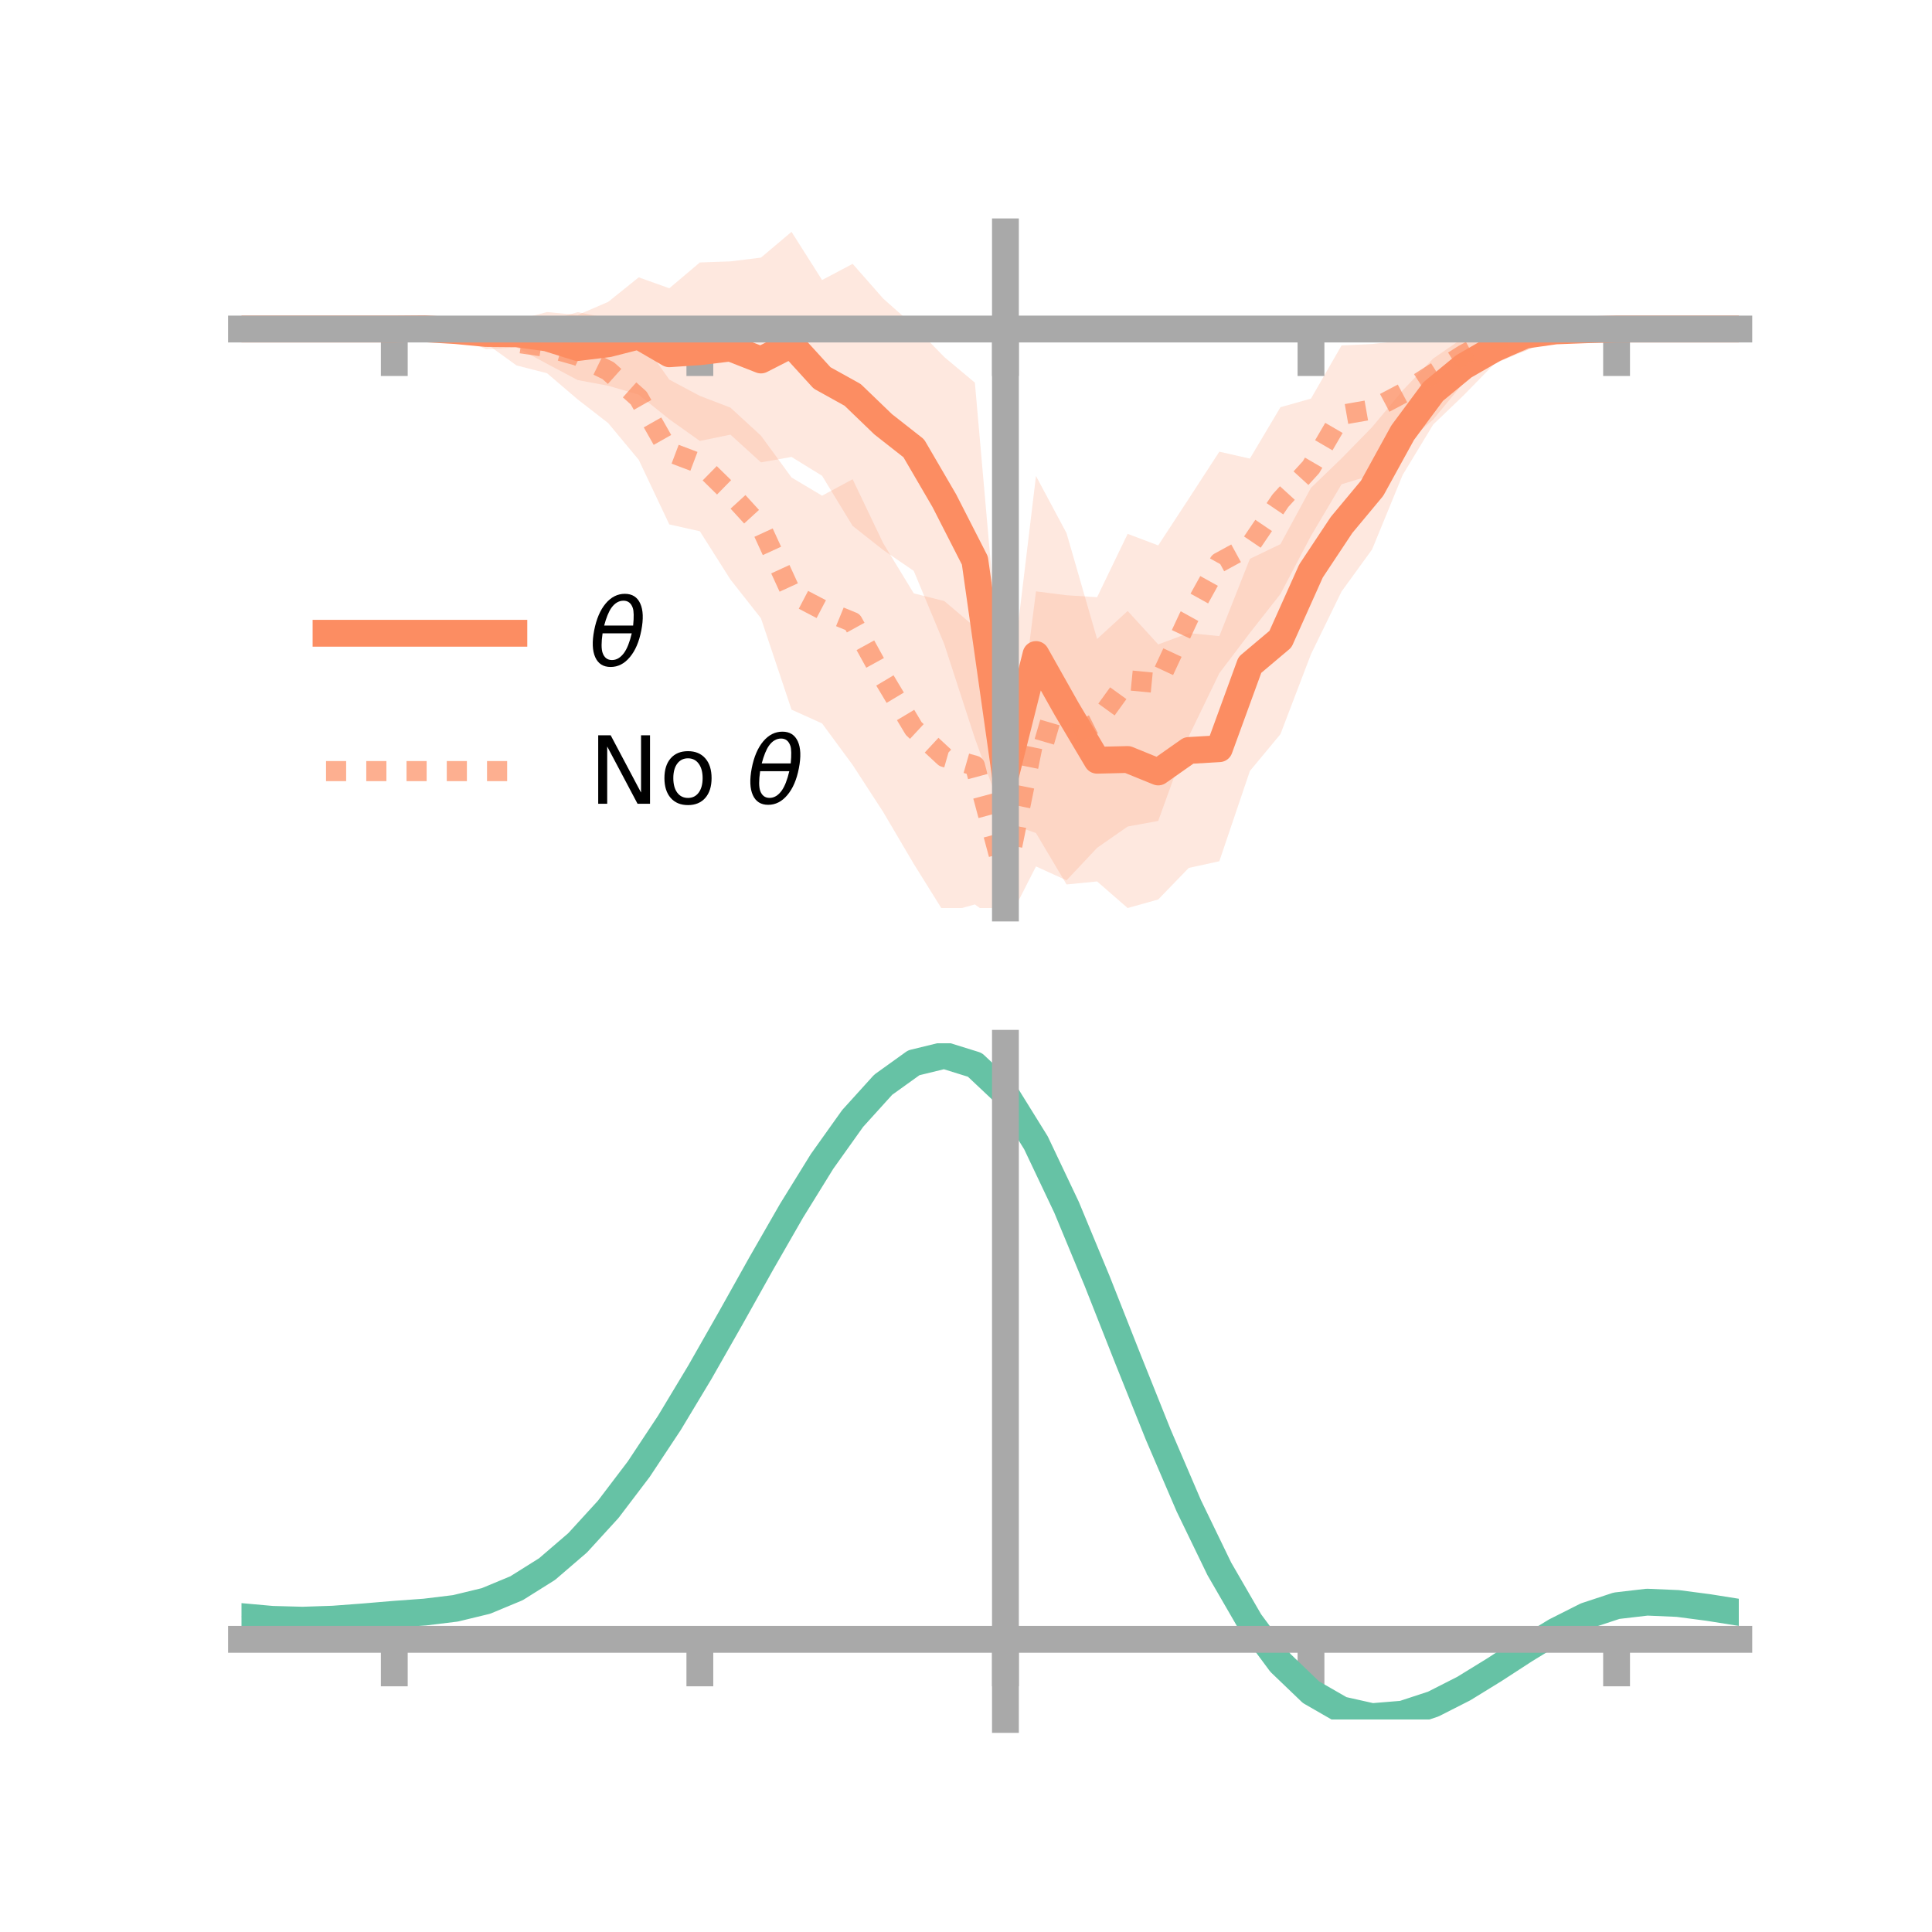 <?xml version="1.0" encoding="utf-8" standalone="no"?>
<!DOCTYPE svg PUBLIC "-//W3C//DTD SVG 1.1//EN"
  "http://www.w3.org/Graphics/SVG/1.1/DTD/svg11.dtd">
<!-- Created with matplotlib (https://matplotlib.org/) -->
<svg height="144pt" version="1.1" viewBox="0 0 144 144" width="144pt" xmlns="http://www.w3.org/2000/svg" xmlns:xlink="http://www.w3.org/1999/xlink">
 <defs>
  <style type="text/css">*{stroke-linecap:butt;stroke-linejoin:round;}</style>
 </defs>
 <g id="figure_1">
  <g id="patch_1">
   <path d="M 0 144 
L 144 144 
L 144 0 
L 0 0 
z
" style="fill:none;"/>
  </g>
  <g id="axes_1">
   <g id="patch_2">
    <path d="M 18 67.68 
L 129.6 67.68 
L 129.6 17.28 
L 18 17.28 
z
" style="fill:none;"/>
   </g>
   <g id="PolyCollection_1">
    <path clip-path="url(#p244d0a6cba)" d="M 18 24.524 
L 18 24.524 
L 20.278 24.524 
L 22.555 24.524 
L 24.833 24.524 
L 27.11 24.524 
L 29.388 24.524 
L 31.665 24.246 
L 33.943 24.288 
L 36.22 23.689 
L 38.498 23.86 
L 40.776 23.259 
L 43.053 23.481 
L 45.331 22.5 
L 47.608 20.671 
L 49.886 21.487 
L 52.163 19.563 
L 54.441 19.482 
L 56.718 19.201 
L 58.996 17.28 
L 61.273 20.872 
L 63.551 19.665 
L 65.829 22.255 
L 68.106 24.275 
L 70.384 26.613 
L 72.661 28.521 
L 74.939 54.405 
L 77.216 35.478 
L 79.494 39.739 
L 81.771 47.628 
L 84.049 45.538 
L 86.327 48.031 
L 88.604 47.185 
L 90.882 47.414 
L 93.159 41.652 
L 95.437 40.557 
L 97.714 36.36 
L 99.992 34.165 
L 102.269 31.835 
L 104.547 29.101 
L 106.824 26.722 
L 109.102 25.154 
L 111.38 24.869 
L 113.657 23.826 
L 115.935 24.182 
L 118.212 24.394 
L 120.49 24.524 
L 122.767 24.524 
L 125.045 24.524 
L 127.322 24.524 
L 129.6 24.524 
L 129.6 24.524 
L 129.6 24.524 
L 127.322 24.524 
L 125.045 24.524 
L 122.767 24.524 
L 120.49 24.524 
L 118.212 24.764 
L 115.935 25.148 
L 113.657 26.146 
L 111.38 27.119 
L 109.102 29.454 
L 106.824 31.64 
L 104.547 35.399 
L 102.269 40.949 
L 99.992 44.086 
L 97.714 48.757 
L 95.437 54.72 
L 93.159 57.466 
L 90.882 64.192 
L 88.604 64.69 
L 86.327 67.042 
L 84.049 67.68 
L 81.771 65.697 
L 79.494 65.922 
L 77.216 62.092 
L 74.939 61.283 
L 72.661 55.032 
L 70.384 48.025 
L 68.106 42.551 
L 65.829 40.994 
L 63.551 39.198 
L 61.273 35.462 
L 58.996 34.058 
L 56.718 34.462 
L 54.441 32.395 
L 52.163 32.866 
L 49.886 31.25 
L 47.608 29.417 
L 45.331 28.751 
L 43.053 28.326 
L 40.776 27.117 
L 38.498 25.891 
L 36.22 26.024 
L 33.943 24.991 
L 31.665 24.765 
L 29.388 24.524 
L 27.11 24.524 
L 24.833 24.524 
L 22.555 24.524 
L 20.278 24.524 
L 18 24.524 
z
" style="fill:#fc8d62;fill-opacity:0.2;"/>
   </g>
   <g id="PolyCollection_2">
    <path clip-path="url(#p244d0a6cba)" d="M 18 24.524 
L 18 24.524 
L 20.278 24.524 
L 22.555 24.524 
L 24.833 24.524 
L 27.11 24.524 
L 29.388 24.524 
L 31.665 24.327 
L 33.943 24.06 
L 36.22 23.798 
L 38.498 23.84 
L 40.776 23.924 
L 43.053 23.268 
L 45.331 23.717 
L 47.608 25.069 
L 49.886 28.295 
L 52.163 29.507 
L 54.441 30.381 
L 56.718 32.473 
L 58.996 35.588 
L 61.273 36.946 
L 63.551 35.719 
L 65.829 40.488 
L 68.106 44.225 
L 70.384 44.8 
L 72.661 46.729 
L 74.939 62.042 
L 77.216 44.074 
L 79.494 44.366 
L 81.771 44.512 
L 84.049 39.791 
L 86.327 40.651 
L 88.604 37.172 
L 90.882 33.666 
L 93.159 34.183 
L 95.437 30.352 
L 97.714 29.709 
L 99.992 25.747 
L 102.269 25.641 
L 104.547 25.39 
L 106.824 24.453 
L 109.102 24.337 
L 111.38 23.579 
L 113.657 24.019 
L 115.935 24.232 
L 118.212 24.404 
L 120.49 24.523 
L 122.767 24.524 
L 125.045 24.524 
L 127.322 24.524 
L 129.6 24.524 
L 129.6 24.524 
L 129.6 24.524 
L 127.322 24.524 
L 125.045 24.524 
L 122.767 24.524 
L 120.49 24.526 
L 118.212 24.719 
L 115.935 25.19 
L 113.657 26.164 
L 111.38 26.81 
L 109.102 28.513 
L 106.824 31.266 
L 104.547 33.248 
L 102.269 35.406 
L 99.992 36.094 
L 97.714 39.939 
L 95.437 44.275 
L 93.159 47.17 
L 90.882 50.177 
L 88.604 54.886 
L 86.327 61.187 
L 84.049 61.605 
L 81.771 63.192 
L 79.494 65.617 
L 77.216 64.577 
L 74.939 69.051 
L 72.661 67.412 
L 70.384 68.042 
L 68.106 64.389 
L 65.829 60.522 
L 63.551 57.015 
L 61.273 53.921 
L 58.996 52.893 
L 56.718 46.084 
L 54.441 43.193 
L 52.163 39.597 
L 49.886 39.087 
L 47.608 34.273 
L 45.331 31.536 
L 43.053 29.765 
L 40.776 27.821 
L 38.498 27.237 
L 36.22 25.593 
L 33.943 25.153 
L 31.665 24.687 
L 29.388 24.524 
L 27.11 24.524 
L 24.833 24.524 
L 22.555 24.524 
L 20.278 24.524 
L 18 24.524 
z
" style="fill:#fc8d62;fill-opacity:0.2;"/>
   </g>
   <g id="matplotlib.axis_1">
    <g id="xtick_1">
     <g id="line2d_1">
      <defs>
       <path d="M 0 0 
L 0 3.5 
" id="m059a4a06aa" style="stroke:#a9a9a9;stroke-width:2;"/>
      </defs>
      <g>
       <use style="fill:#a9a9a9;stroke:#a9a9a9;stroke-width:2;" x="29.388" xlink:href="#m059a4a06aa" y="24.524"/>
      </g>
     </g>
    </g>
    <g id="xtick_2">
     <g id="line2d_2">
      <g>
       <use style="fill:#a9a9a9;stroke:#a9a9a9;stroke-width:2;" x="52.163" xlink:href="#m059a4a06aa" y="24.524"/>
      </g>
     </g>
    </g>
    <g id="xtick_3">
     <g id="line2d_3">
      <g>
       <use style="fill:#a9a9a9;stroke:#a9a9a9;stroke-width:2;" x="74.939" xlink:href="#m059a4a06aa" y="24.524"/>
      </g>
     </g>
    </g>
    <g id="xtick_4">
     <g id="line2d_4">
      <g>
       <use style="fill:#a9a9a9;stroke:#a9a9a9;stroke-width:2;" x="97.714" xlink:href="#m059a4a06aa" y="24.524"/>
      </g>
     </g>
    </g>
    <g id="xtick_5">
     <g id="line2d_5">
      <g>
       <use style="fill:#a9a9a9;stroke:#a9a9a9;stroke-width:2;" x="120.49" xlink:href="#m059a4a06aa" y="24.524"/>
      </g>
     </g>
    </g>
   </g>
   <g id="matplotlib.axis_2"/>
   <g id="line2d_6">
    <path clip-path="url(#p244d0a6cba)" d="M 18 24.524 
L 20.278 24.524 
L 22.555 24.524 
L 24.833 24.524 
L 27.11 24.524 
L 29.388 24.524 
L 31.665 24.506 
L 33.943 24.639 
L 36.22 24.856 
L 38.498 24.876 
L 40.776 25.188 
L 43.053 25.904 
L 45.331 25.625 
L 47.608 25.044 
L 49.886 26.368 
L 52.163 26.214 
L 54.441 25.939 
L 56.718 26.832 
L 58.996 25.669 
L 61.273 28.167 
L 63.551 29.432 
L 65.829 31.625 
L 68.106 33.413 
L 70.384 37.319 
L 72.661 41.777 
L 74.939 57.844 
L 77.216 48.785 
L 79.494 52.83 
L 81.771 56.663 
L 84.049 56.609 
L 86.327 57.537 
L 88.604 55.937 
L 90.882 55.803 
L 93.159 49.559 
L 95.437 47.638 
L 97.714 42.558 
L 99.992 39.126 
L 102.269 36.392 
L 104.547 32.25 
L 106.824 29.181 
L 109.102 27.304 
L 111.38 25.994 
L 113.657 24.986 
L 115.935 24.665 
L 118.212 24.579 
L 120.49 24.524 
L 122.767 24.524 
L 125.045 24.524 
L 127.322 24.524 
L 129.6 24.524 
" style="fill:none;stroke:#fc8d62;stroke-linecap:square;stroke-width:2;"/>
   </g>
   <g id="line2d_7">
    <path clip-path="url(#p244d0a6cba)" d="M 18 24.524 
L 20.278 24.524 
L 22.555 24.524 
L 24.833 24.524 
L 27.11 24.524 
L 29.388 24.524 
L 31.665 24.507 
L 33.943 24.606 
L 36.22 24.696 
L 38.498 25.539 
L 40.776 25.872 
L 43.053 26.516 
L 45.331 27.627 
L 47.608 29.671 
L 49.886 33.691 
L 52.163 34.552 
L 54.441 36.787 
L 56.718 39.279 
L 58.996 44.241 
L 61.273 45.433 
L 63.551 46.367 
L 65.829 50.505 
L 68.106 54.307 
L 70.384 56.421 
L 72.661 57.071 
L 74.939 65.546 
L 77.216 54.326 
L 79.494 54.992 
L 81.771 53.852 
L 84.049 50.698 
L 86.327 50.919 
L 88.604 46.029 
L 90.882 41.921 
L 93.159 40.677 
L 95.437 37.313 
L 97.714 34.824 
L 99.992 30.921 
L 102.269 30.523 
L 104.547 29.319 
L 106.824 27.86 
L 109.102 26.425 
L 111.38 25.194 
L 113.657 25.091 
L 115.935 24.711 
L 118.212 24.561 
L 120.49 24.525 
L 122.767 24.524 
L 125.045 24.524 
L 127.322 24.524 
L 129.6 24.524 
" style="fill:none;stroke:#fc8d62;stroke-dasharray:1.5,1.5;stroke-dashoffset:0;stroke-opacity:0.7;stroke-width:1.5;"/>
   </g>
   <g id="patch_3">
    <path d="M 74.939 67.68 
L 74.939 17.28 
" style="fill:none;stroke:#a9a9a9;stroke-linecap:square;stroke-linejoin:miter;stroke-width:2;"/>
   </g>
   <g id="patch_4">
    <path d="M 129.6 67.68 
L 129.6 17.28 
" style="fill:none;"/>
   </g>
   <g id="patch_5">
    <path d="M 18 24.524 
L 129.6 24.524 
" style="fill:none;stroke:#a9a9a9;stroke-linecap:square;stroke-linejoin:miter;stroke-width:2;"/>
   </g>
   <g id="patch_6">
    <path d="M 18 17.28 
L 129.6 17.28 
" style="fill:none;"/>
   </g>
   <g id="legend_1">
    <g id="line2d_8">
     <path d="M 24.3 47.2 
L 38.3 47.2 
" style="fill:none;stroke:#fc8d62;stroke-linecap:square;stroke-width:2;"/>
    </g>
    <g id="line2d_9"/>
    <g id="text_1">
     <!-- $\theta$ -->
     <g transform="translate(43.9 49.65)scale(0.07 -0.07)">
      <defs>
       <path d="M 45.516 34.672 
L 14.453 34.672 
Q 12.359 20.062 14.5 13.875 
Q 17.188 6.25 24.469 6.25 
Q 31.781 6.25 37.359 13.922 
Q 42.234 20.656 45.516 34.672 
z
M 47.016 42.969 
Q 48.344 56.844 46.625 61.719 
Q 43.953 69.438 36.766 69.438 
Q 29.297 69.438 23.828 61.812 
Q 19.531 55.672 16.156 42.969 
z
M 38.188 76.766 
Q 49.906 76.766 54.594 66.406 
Q 59.281 56.109 55.719 37.844 
Q 52.203 19.625 43.453 9.281 
Q 34.766 -1.125 23.047 -1.125 
Q 11.281 -1.125 6.641 9.281 
Q 2 19.625 5.516 37.844 
Q 9.078 56.109 17.719 66.406 
Q 26.422 76.766 38.188 76.766 
z
" id="DejaVuSans-Oblique-952"/>
      </defs>
      <use transform="translate(0 0.234)" xlink:href="#DejaVuSans-Oblique-952"/>
     </g>
    </g>
    <g id="line2d_10">
     <path d="M 24.3 57.474 
L 38.3 57.474 
" style="fill:none;stroke:#fc8d62;stroke-dasharray:1.5,1.5;stroke-dashoffset:0;stroke-opacity:0.7;stroke-width:1.5;"/>
    </g>
    <g id="line2d_11"/>
    <g id="text_2">
     <!-- No $\theta$ -->
     <g transform="translate(43.9 59.924)scale(0.07 -0.07)">
      <defs>
       <path d="M 9.812 72.906 
L 23.094 72.906 
L 55.422 11.922 
L 55.422 72.906 
L 64.984 72.906 
L 64.984 0 
L 51.703 0 
L 19.391 60.984 
L 19.391 0 
L 9.812 0 
z
" id="DejaVuSans-78"/>
       <path d="M 30.609 48.391 
Q 23.391 48.391 19.188 42.75 
Q 14.984 37.109 14.984 27.297 
Q 14.984 17.484 19.156 11.844 
Q 23.344 6.203 30.609 6.203 
Q 37.797 6.203 41.984 11.859 
Q 46.188 17.531 46.188 27.297 
Q 46.188 37.016 41.984 42.703 
Q 37.797 48.391 30.609 48.391 
z
M 30.609 56 
Q 42.328 56 49.016 48.375 
Q 55.719 40.766 55.719 27.297 
Q 55.719 13.875 49.016 6.219 
Q 42.328 -1.422 30.609 -1.422 
Q 18.844 -1.422 12.172 6.219 
Q 5.516 13.875 5.516 27.297 
Q 5.516 40.766 12.172 48.375 
Q 18.844 56 30.609 56 
z
" id="DejaVuSans-111"/>
       <path id="DejaVuSans-32"/>
      </defs>
      <use transform="translate(0 0.234)" xlink:href="#DejaVuSans-78"/>
      <use transform="translate(74.805 0.234)" xlink:href="#DejaVuSans-111"/>
      <use transform="translate(135.986 0.234)" xlink:href="#DejaVuSans-32"/>
      <use transform="translate(167.773 0.234)" xlink:href="#DejaVuSans-Oblique-952"/>
     </g>
    </g>
   </g>
  </g>
  <g id="axes_2">
   <g id="patch_7">
    <path d="M 18 128.16 
L 129.6 128.16 
L 129.6 77.76 
L 18 77.76 
z
" style="fill:none;"/>
   </g>
   <g id="PolyCollection_3">
    <path clip-path="url(#p5ed6abf1c2)" d="M 18 120.532 
L 18 120.452 
L 20.278 120.667 
L 22.555 120.73 
L 24.833 120.647 
L 27.11 120.467 
L 29.388 120.267 
L 31.665 120.096 
L 33.943 119.813 
L 36.22 119.257 
L 38.498 118.3 
L 40.776 116.852 
L 43.053 114.86 
L 45.331 112.316 
L 47.608 109.251 
L 49.886 105.734 
L 52.163 101.866 
L 54.441 97.775 
L 56.718 93.617 
L 58.996 89.565 
L 61.273 85.81 
L 63.551 82.55 
L 65.829 79.987 
L 68.106 78.325 
L 70.384 77.76 
L 72.661 78.481 
L 74.939 80.658 
L 77.216 84.379 
L 79.494 89.245 
L 81.771 94.811 
L 84.049 100.66 
L 86.327 106.429 
L 88.604 111.816 
L 90.882 116.588 
L 93.159 120.58 
L 95.437 123.694 
L 97.714 125.898 
L 99.992 127.22 
L 102.269 127.736 
L 104.547 127.556 
L 106.824 126.821 
L 109.102 125.683 
L 111.38 124.305 
L 113.657 122.851 
L 115.935 121.479 
L 118.212 120.345 
L 120.49 119.598 
L 122.767 119.335 
L 125.045 119.439 
L 127.322 119.747 
L 129.6 120.121 
L 129.6 120.227 
L 129.6 120.227 
L 127.322 119.877 
L 125.045 119.588 
L 122.767 119.497 
L 120.49 119.766 
L 118.212 120.523 
L 115.935 121.685 
L 113.657 123.1 
L 111.38 124.604 
L 109.102 126.029 
L 106.824 127.205 
L 104.547 127.966 
L 102.269 128.16 
L 99.992 127.657 
L 97.714 126.355 
L 95.437 124.195 
L 93.159 121.159 
L 90.882 117.28 
L 88.604 112.649 
L 86.327 107.421 
L 84.049 101.819 
L 81.771 96.134 
L 79.494 90.721 
L 77.216 85.985 
L 74.939 82.365 
L 72.661 80.253 
L 70.384 79.555 
L 68.106 80.104 
L 65.829 81.71 
L 63.551 84.18 
L 61.273 87.317 
L 58.996 90.922 
L 56.718 94.806 
L 54.441 98.786 
L 52.163 102.697 
L 49.886 106.394 
L 47.608 109.754 
L 45.331 112.686 
L 43.053 115.126 
L 40.776 117.049 
L 38.498 118.458 
L 36.22 119.396 
L 33.943 119.941 
L 31.665 120.213 
L 29.388 120.373 
L 27.11 120.557 
L 24.833 120.719 
L 22.555 120.788 
L 20.278 120.728 
L 18 120.532 
z
" style="fill:#66c2a5;fill-opacity:0.2;"/>
   </g>
   <g id="matplotlib.axis_3">
    <g id="xtick_6">
     <g id="line2d_12">
      <g>
       <use style="fill:#a9a9a9;stroke:#a9a9a9;stroke-width:2;" x="29.388" xlink:href="#m059a4a06aa" y="122.187"/>
      </g>
     </g>
    </g>
    <g id="xtick_7">
     <g id="line2d_13">
      <g>
       <use style="fill:#a9a9a9;stroke:#a9a9a9;stroke-width:2;" x="52.163" xlink:href="#m059a4a06aa" y="122.187"/>
      </g>
     </g>
    </g>
    <g id="xtick_8">
     <g id="line2d_14">
      <g>
       <use style="fill:#a9a9a9;stroke:#a9a9a9;stroke-width:2;" x="74.939" xlink:href="#m059a4a06aa" y="122.187"/>
      </g>
     </g>
    </g>
    <g id="xtick_9">
     <g id="line2d_15">
      <g>
       <use style="fill:#a9a9a9;stroke:#a9a9a9;stroke-width:2;" x="97.714" xlink:href="#m059a4a06aa" y="122.187"/>
      </g>
     </g>
    </g>
    <g id="xtick_10">
     <g id="line2d_16">
      <g>
       <use style="fill:#a9a9a9;stroke:#a9a9a9;stroke-width:2;" x="120.49" xlink:href="#m059a4a06aa" y="122.187"/>
      </g>
     </g>
    </g>
   </g>
   <g id="matplotlib.axis_4"/>
   <g id="line2d_17">
    <path clip-path="url(#p5ed6abf1c2)" d="M 18 120.492 
L 20.278 120.697 
L 22.555 120.759 
L 24.833 120.683 
L 27.11 120.512 
L 29.388 120.32 
L 31.665 120.155 
L 33.943 119.877 
L 36.22 119.326 
L 38.498 118.379 
L 40.776 116.95 
L 43.053 114.993 
L 45.331 112.501 
L 47.608 109.503 
L 49.886 106.064 
L 52.163 102.281 
L 54.441 98.281 
L 56.718 94.211 
L 58.996 90.244 
L 61.273 86.563 
L 63.551 83.365 
L 65.829 80.849 
L 68.106 79.214 
L 70.384 78.658 
L 72.661 79.367 
L 74.939 81.512 
L 77.216 85.182 
L 79.494 89.983 
L 81.771 95.473 
L 84.049 101.24 
L 86.327 106.925 
L 88.604 112.232 
L 90.882 116.934 
L 93.159 120.869 
L 95.437 123.944 
L 97.714 126.127 
L 99.992 127.438 
L 102.269 127.948 
L 104.547 127.761 
L 106.824 127.013 
L 109.102 125.856 
L 111.38 124.454 
L 113.657 122.975 
L 115.935 121.582 
L 118.212 120.434 
L 120.49 119.682 
L 122.767 119.416 
L 125.045 119.514 
L 127.322 119.812 
L 129.6 120.174 
" style="fill:none;stroke:#66c2a5;stroke-linecap:square;stroke-width:2;"/>
   </g>
   <g id="patch_8">
    <path d="M 74.939 128.16 
L 74.939 77.76 
" style="fill:none;stroke:#a9a9a9;stroke-linecap:square;stroke-linejoin:miter;stroke-width:2;"/>
   </g>
   <g id="patch_9">
    <path d="M 129.6 128.16 
L 129.6 77.76 
" style="fill:none;"/>
   </g>
   <g id="patch_10">
    <path d="M 18 122.187 
L 129.6 122.187 
" style="fill:none;stroke:#a9a9a9;stroke-linecap:square;stroke-linejoin:miter;stroke-width:2;"/>
   </g>
   <g id="patch_11">
    <path d="M 18 77.76 
L 129.6 77.76 
" style="fill:none;"/>
   </g>
  </g>
 </g>
 <defs>
  <clipPath id="p244d0a6cba">
   <rect height="50.4" width="111.6" x="18" y="17.28"/>
  </clipPath>
  <clipPath id="p5ed6abf1c2">
   <rect height="50.4" width="111.6" x="18" y="77.76"/>
  </clipPath>
 </defs>
</svg>
